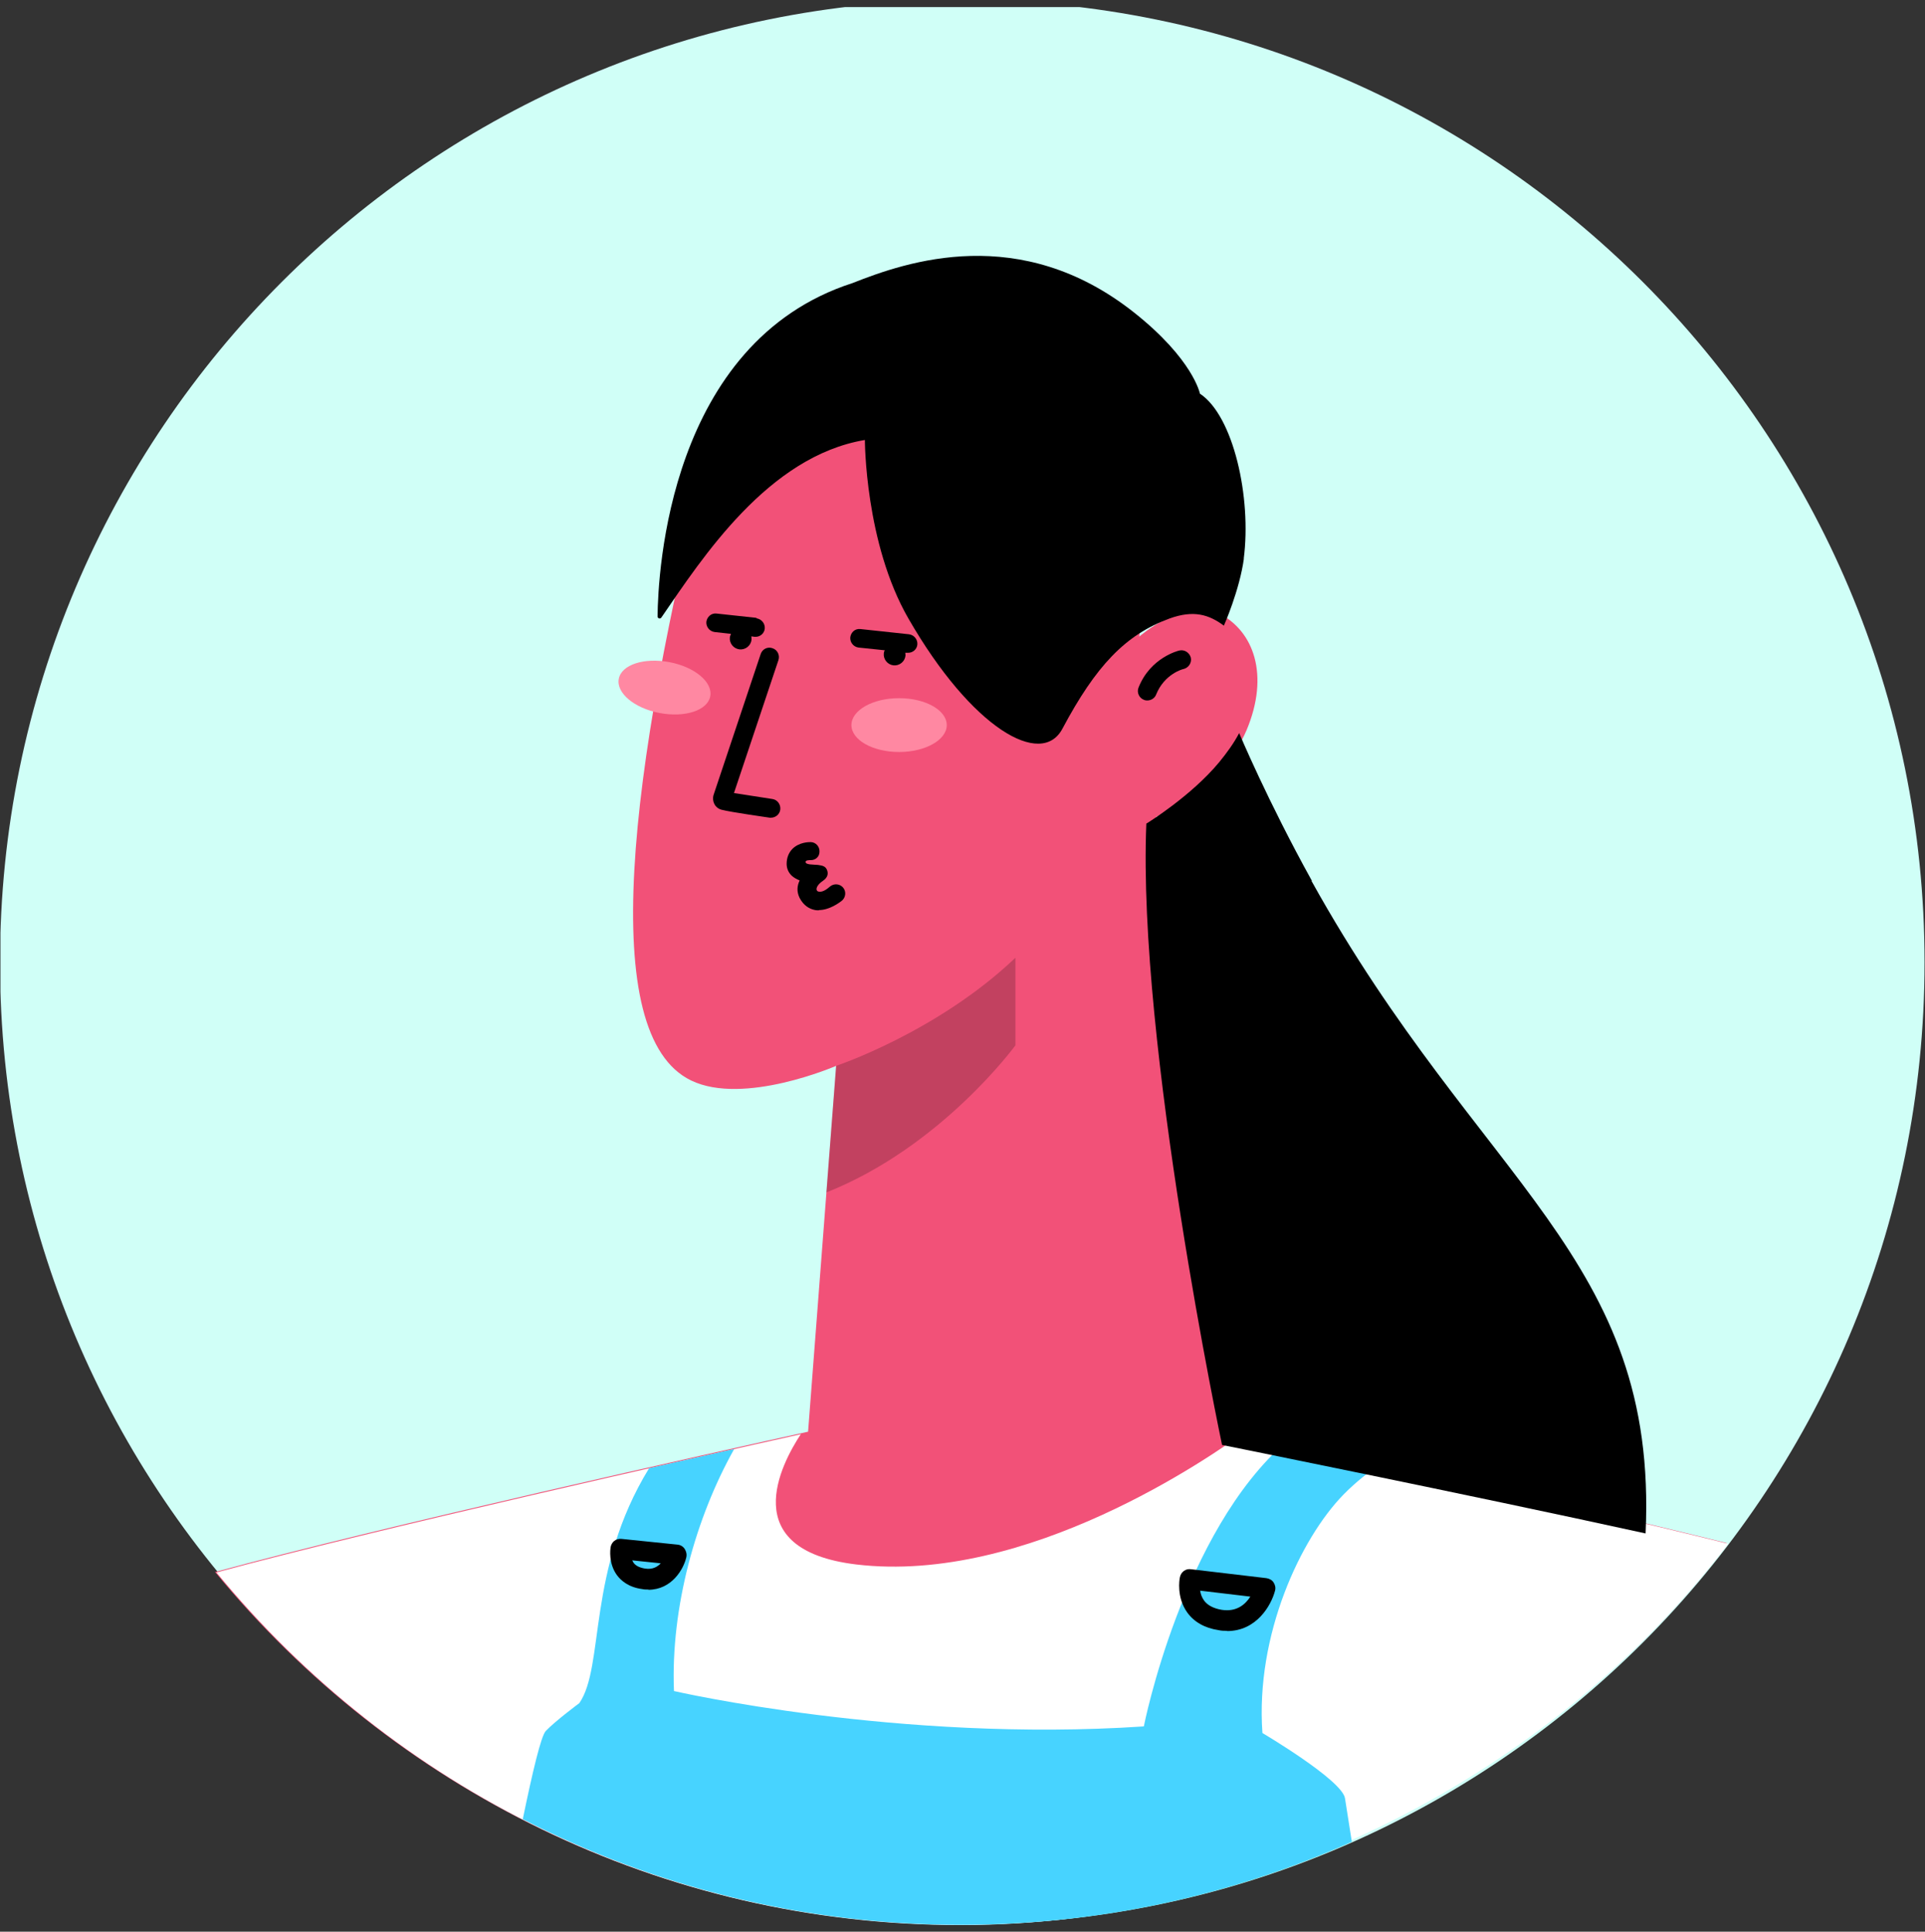 <?xml version="1.0" encoding="UTF-8"?><svg id="Layer_1" xmlns="http://www.w3.org/2000/svg" xmlns:xlink="http://www.w3.org/1999/xlink" viewBox="0 0 84.4 84.69"><rect x="0" y="0" width="84.4" height="84.69" fill="#333333" stroke="none"/><defs><style>.cls-1{fill:none;}.cls-2{clip-path:url(#clippath);}.cls-3{fill:#fff;}.cls-4{fill:#f25178;}.cls-5{fill:#ff88a2;}.cls-6{fill:#d0fff7;}.cls-7{fill:#47d3ff;}.cls-8{isolation:isolate;opacity:.2;}</style><clipPath id="clippath"><rect class="cls-1" x=".02" y=".31" width="84.38" height="84.38"/></clipPath></defs><g class="cls-2"><path class="cls-6" d="M42.19,84.38c23.3,0,42.19-18.89,42.19-42.19S65.49,0,42.19,0,0,18.89,0,42.19s18.89,42.19,42.19,42.19Z"/></g><path class="cls-4" d="M75.7,67.65c-7.65-1.89-17.97-4.19-21.05-4.88-.73-3.04-1.58-6.98-2.42-11.75-1.78-10.09-1.55-15.2-1.55-15.2,0,0,2.93-1.33,3.98-3.82,1-2.39,.33-4.34-1.24-5.12-1.46-.72-3.47,1.03-3.47,1.03,0,0,1.36-9.17-4.95-12.44-3.11-1.62-12.04-3.22-13.9,4.22-3.58,14.29-4.92,25.69-.8,27.68,2.31,1.12,6.36-.64,6.36-.64l-1.23,16.04c-3.81,.84-18.81,4.19-26,6.15,7.74,9.43,19.48,15.46,32.64,15.46s25.93-6.57,33.64-16.72h-.01Z"/><path class="cls-8" d="M36.66,46.73s4.44-1.48,7.86-4.74v3.84s-3.24,4.45-8.29,6.45l.43-5.55Z"/><path d="M50.3,30.71s-.1,0-.15-.03c-.21-.08-.32-.33-.23-.54,.52-1.31,1.74-1.61,1.79-1.62,.22-.05,.44,.09,.5,.31,.05,.22-.09,.44-.31,.5-.04,0-.85,.22-1.21,1.12-.06,.16-.22,.26-.39,.26Z"/><path d="M33.81,35.85h-.06s-1.7-.24-2.12-.35c-.19-.05-.28-.2-.28-.2-.09-.14-.11-.31-.06-.46l2.06-6.16c.07-.22,.3-.34,.52-.26,.22,.07,.33,.31,.26,.52l-1.95,5.83,1.68,.26c.23,.03,.38,.25,.35,.47-.03,.21-.21,.35-.41,.35h.01Z"/><path class="cls-3" d="M75.76,67.68c-7.65-1.89-17.97-4.19-21.05-4.88,0-.03-.02-.07-.02-.1-1.62,1.19-9.68,6.78-17.15,5.89-5.3-.64-3.28-4.42-2.43-5.71-4.34,.96-18.65,4.17-25.62,6.06,7.74,9.43,19.48,15.46,32.64,15.46s25.93-6.57,33.64-16.72h-.01Z"/><path class="cls-7" d="M60.61,64.13c-1.63-.37-3.06-.69-4.19-.94-4.59,3.96-6.27,12.5-6.27,12.5-10.75,.72-20.6-1.55-20.6-1.55-.15-3.66,.96-7.62,2.64-10.61-1.1,.25-2.36,.53-3.73,.84-2.75,4.48-1.94,8.68-3.06,10.3,0,0-1.04,.77-1.47,1.22-.21,.22-.58,1.79-1.01,3.87,5.76,2.95,12.29,4.63,19.21,4.63,6.1,0,11.9-1.3,17.14-3.64-.14-.91-.25-1.6-.3-1.91-.13-.8-3.62-2.86-3.62-2.86-.31-4.31,1.68-8.54,3.56-10.46,.54-.55,1.13-1.01,1.71-1.41v.02Z"/><path d="M28.43,69.69c-.09,0-.18,0-.27-.02-.61-.08-.94-.38-1.11-.61-.38-.52-.29-1.15-.28-1.22,.04-.23,.23-.4,.49-.37l2.44,.25c.13,.01,.25,.08,.32,.19s.1,.24,.07,.37c-.12,.51-.63,1.42-1.67,1.42h.01Zm-.71-1.28s.04,.08,.06,.11c.1,.13,.26,.21,.5,.25,.33,.05,.54-.07,.69-.23l-1.25-.13Z"/><path d="M53.8,71.5c-.12,0-.24,0-.37-.03-.61-.09-1.08-.36-1.38-.78-.47-.66-.34-1.44-.32-1.53,.04-.23,.25-.4,.49-.36l3.3,.39c.13,.02,.25,.08,.32,.19s.1,.24,.06,.37c-.17,.64-.81,1.76-2.1,1.76h0Zm-1.18-1.76c.02,.14,.07,.29,.17,.43,.15,.21,.42,.35,.78,.41,.66,.1,1.04-.25,1.25-.58l-2.19-.26h-.01Z"/><path d="M57.5,38.62c7.4,13.33,15.21,16.48,14.65,28.61-7.88-1.73-18.57-3.88-18.57-3.88,0,0-3.72-17.62-3.32-27.24,0,0,1.95-1.19,3.2-2.7,.31-.38,.63-.81,.87-1.27,0,0,1.25,2.98,3.19,6.48h-.01Z"/><path d="M54.53,24.5c.35-2.68-.45-6.27-1.92-7.24,0,0-.29-1.5-2.89-3.56-4.99-3.95-9.97-2.23-12.34-1.29-8.06,2.6-8.53,12.72-8.55,14.61,0,.1,.12,.13,.17,.05,1.79-2.61,4.68-7.07,8.92-7.78,0,0,0,4.52,1.91,7.83,2.78,4.83,5.83,6.56,6.75,4.83,1.47-2.76,2.76-4.12,4.69-4.83,1.07-.39,1.74-.17,2.39,.31,0,0,.69-1.55,.88-2.96v.02Z"/><path d="M33.18,27.09l-1.76-.19c-.23-.03-.42,.14-.45,.36-.02,.22,.14,.42,.36,.45l.72,.08s-.04,.09-.05,.15c-.03,.26,.16,.5,.42,.53,.26,.03,.5-.16,.53-.42,0-.05,0-.1-.01-.15l.15,.02h.04c.2,0,.38-.15,.4-.36,.02-.22-.14-.42-.36-.45v-.02Z"/><path d="M39.87,27.81l-2.14-.23c-.24-.03-.42,.14-.45,.36-.02,.22,.14,.42,.36,.45l1.15,.12s-.04,.08-.04,.13c-.03,.26,.16,.5,.42,.53s.5-.16,.53-.42c0-.05,0-.09-.01-.13h.09s.03,0,.04,0c.2,0,.38-.15,.4-.36,.02-.22-.14-.42-.36-.45h.01Z"/><path d="M35.91,39.91c-.07,0-.14,0-.21-.02-.19-.04-.46-.17-.64-.52-.14-.28-.11-.54,0-.77-.12-.05-.24-.11-.34-.2-.15-.14-.23-.32-.23-.53,0-.26,.09-.49,.26-.66,.3-.29,.71-.29,.79-.29,.22,0,.4,.19,.39,.42,0,.22-.17,.37-.38,.37-.08,0-.23,0-.23,.08,0,.13,.33,.11,.54,.13,.23,.03,.35,.07,.41,.25s-.02,.33-.18,.44c-.25,.17-.29,.31-.29,.37,0,.09,.08,.11,.09,.11,.18,.04,.37-.11,.51-.23,.18-.14,.43-.11,.57,.06,.14,.17,.11,.43-.06,.57-.09,.07-.53,.41-1.01,.41h.01Z"/><path class="cls-5" d="M28.92,31.26c1.11,.21,2.1-.11,2.22-.73,.12-.62-.68-1.29-1.79-1.5-1.11-.21-2.1,.11-2.22,.73-.12,.62,.68,1.29,1.79,1.5Z"/><path class="cls-5" d="M39.42,32.97c1.15,0,2.09-.53,2.09-1.18s-.93-1.18-2.09-1.18-2.09,.53-2.09,1.18,.93,1.18,2.09,1.18Z"/></svg>
